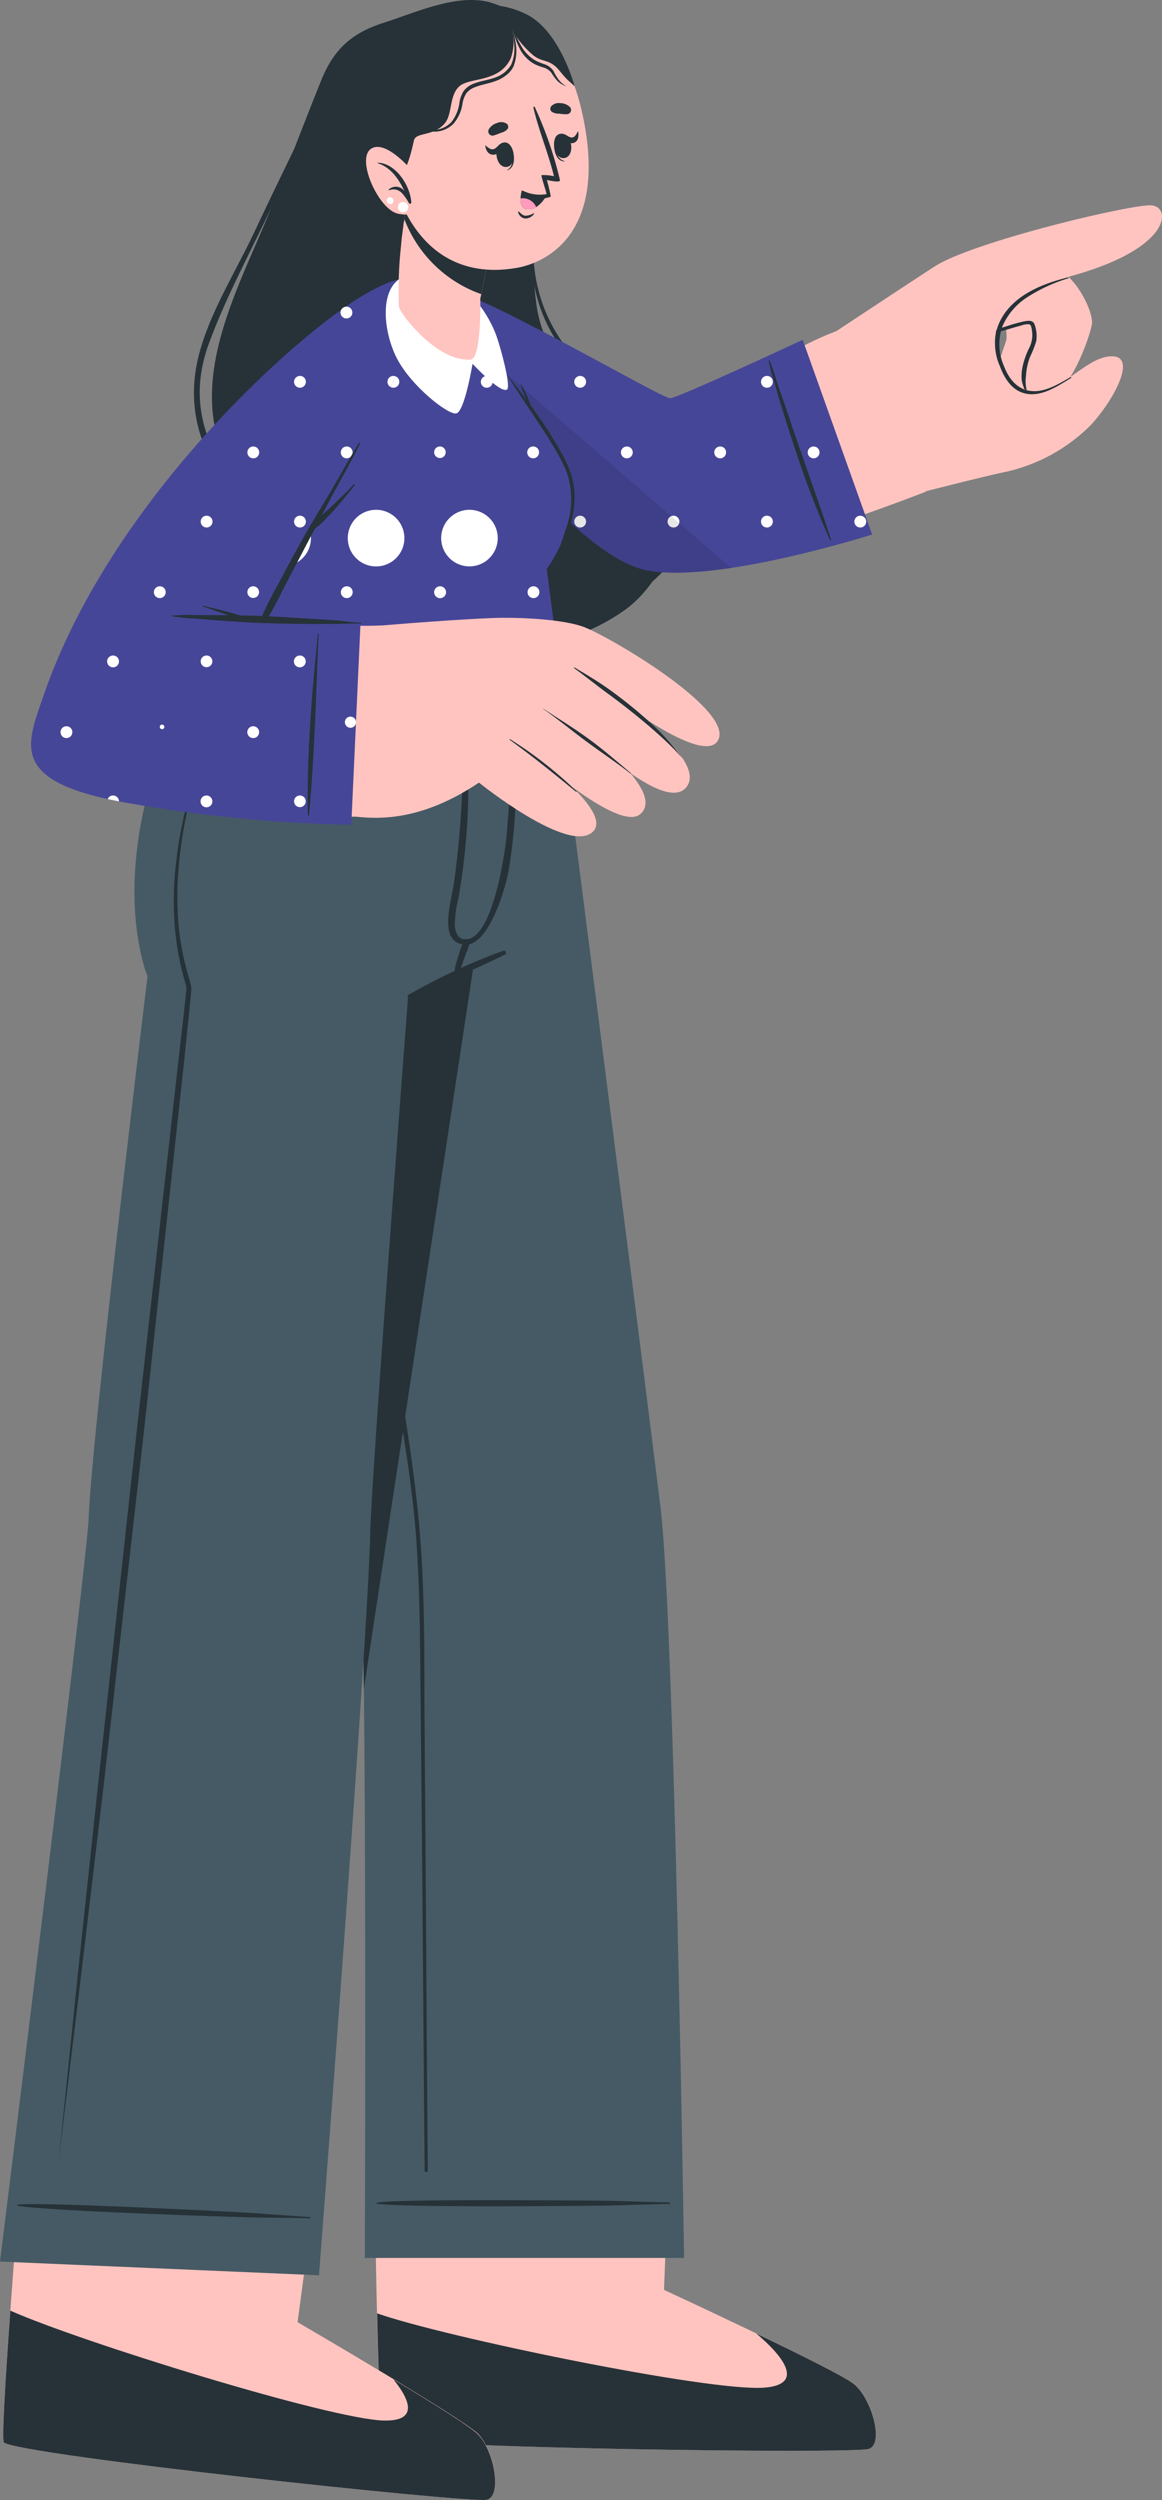 <svg xmlns="http://www.w3.org/2000/svg" width="162.76" height="349.999" viewBox="0 0 162.76 349.999">
  <rect x="0" y="0" width="162.76" height="349.999" fill="#808080" stroke="none"/>
  <g id="إضافة_سلعة" data-name="إضافة سلعة" transform="translate(-47.047 -94.169)">
    <g id="freepik--Character--inject-20" transform="translate(47.047 94.169)">
      <path id="Path_1849" data-name="Path 1849" d="M101.8,123.023c-3.5,8.865-9.192,18.921-8.3,28.767.711,7.692,5.461,14.364,10.989,19.489,12.162,11.268,31.949,18.97,46.881,8.192,5.951-4.317,10.7-15.922,5.538-22.537-2.654-3.384-6.548-5.3-10.047-7.692a17.412,17.412,0,0,1-8.047-12.778c-1.433-10.816,1.808-17.306,4.355-27.565a7.576,7.576,0,0,0-.635-6.076,13.461,13.461,0,0,0-4.807-5.326,13.46,13.46,0,0,0-5.721-3.086c-4.586-1.048-10.23,1.577-14.528,2.942s-6.865,3.529-8.653,7.788C106.419,111.082,104.159,117.081,101.8,123.023Z" transform="translate(-63.72 -94.169)" fill="#263238"/>
      <path id="Path_1850" data-name="Path 1850" d="M99.135,127.252c3.721-7.922,7.605-15.758,11.432-23.633,0-.048.106,0,.077,0-2.961,6.567-5.826,13.172-8.884,19.7s-6.5,12.778-8.922,19.412c-5.423,14.9,7.9,26.305,20.912,29.949.6.163.269,1.086-.327.9-11.316-3.529-23.392-11.912-22.6-25.315C91.251,140.972,96.087,133.732,99.135,127.252Z" transform="translate(-63.619 -94.533)" fill="#263238"/>
      <path id="Path_1851" data-name="Path 1851" d="M144.513,108.447a.128.128,0,0,1,.24.087c-2.452,8.374-6.1,17.922-3.846,26.719a22.2,22.2,0,0,0,6.826,11.22c2.663,2.327,5.913,3.557,8.932,5.307,11.816,6.836,6.076,23.979-5.423,27.488-.24.077-.375-.337-.135-.423,8.249-2.932,13.6-11.586,10.682-20.287-2.336-6.98-11.086-8.019-15.845-12.989C136.091,135.223,140.148,120.34,144.513,108.447Z" transform="translate(-65.51 -94.716)" fill="#263238"/>
      <path id="Path_1852" data-name="Path 1852" d="M186.3,448.193c-2.221.711-65.658-.106-68.052-1.673-.961-.577-1.452-62.37-1.452-62.37l42.439.433-1.606,41.343S181.775,437.1,184.227,439.1,188.534,447.462,186.3,448.193Z" transform="translate(-64.622 -105.346)" fill="#ffc4c0"/>
      <path id="Path_1853" data-name="Path 1853" d="M169.259,432.094c-.173-.048-.26-.1-.269-.144Z" transform="translate(-66.633 -107.188)" fill="#464698"/>
      <path id="Path_1854" data-name="Path 1854" d="M186.33,450c-2.221.711-65.658-.106-68.052-1.673-.317-.2-.587-7.692-.808-17.306,9.288,3.288,46.544,11,54.226,10.4,6.913-.538.654-6.105-1.125-7.576,6.182,2.961,12.5,6.105,13.682,7.076C186.685,442.884,188.56,449.268,186.33,450Z" transform="translate(-64.648 -107.152)" fill="#263238"/>
      <path id="Path_1855" data-name="Path 1855" d="M103.26,194.089s9.528,107.193,11.076,115.375c.356,1.865.586,12,.731,25,.327,28.421.135,79.666.135,79.666h44.717s-1.327-88.8-3.307-105.135S141.978,194.07,141.978,194.07Z" transform="translate(-64.1 -98.02)" fill="#455a64"/>
      <path id="Path_1856" data-name="Path 1856" d="M158.435,414.857c-6.971-.144-4.971-.2-11.951-.269-3.413,0-25.854-.231-29.046.3-.067,0-.067.135,0,.144,3.192.529,25.632.327,29.046.3,6.98-.067,4.98-.125,11.951-.269a.106.106,0,0,0,0-.2Z" transform="translate(-64.644 -106.517)" fill="#263238"/>
      <path id="Path_1857" data-name="Path 1857" d="M123.918,355.8l-.144-19.46c0-6.278,0-12.566-.337-18.845-.606-12.72-3.182-25.219-5.009-37.718s-3.365-25.19-4.75-37.814c-1.558-14.162-2.884-28.353-4.384-42.535,0-.1-.163-.087-.154,0,2.106,25.315,4.461,50.621,7.961,75.782q1.308,9.393,2.884,18.739c1.048,6.317,2.086,12.624,2.586,19.008s.567,12.5.625,18.777q.1,9.72.192,19.45c.144,14.422.279,36.535.423,50.957a.221.221,0,0,0,.433,0C124.119,389.248,124.014,368.644,123.918,355.8Z" transform="translate(-64.326 -98.223)" fill="#263238"/>
      <path id="Path_1858" data-name="Path 1858" d="M93.45,194.088s18.96,107.193,20.508,115.375c.356,1.865.586,12,.731,25h0l21.306-140.43Z" transform="translate(-63.722 -98.018)" fill="#263238"/>
      <path id="Path_1859" data-name="Path 1859" d="M130.7,455.353c-2.288.51-65.379-6.249-67.6-8.028-.865-.663,4.384-62.235,4.384-62.235l42.218,4.394-5.471,41.006s22.988,13.384,25.248,15.6S132.975,454.853,130.7,455.353Z" transform="translate(-62.548 -105.382)" fill="#ffc4c0"/>
      <path id="Path_1860" data-name="Path 1860" d="M115.4,437.733c-.154-.067-.24-.125-.24-.173Z" transform="translate(-64.558 -107.404)" fill="#464698"/>
      <path id="Path_1861" data-name="Path 1861" d="M130.7,457.109c-2.288.51-65.379-6.249-67.6-8.028-.308-.24.163-8.249.9-18.45,9.874,4.384,44.785,15.2,52.332,15.383,5.221.106,3.279-3.365,1.308-5.769,5.49,3.317,10.807,6.624,11.836,7.692C131.706,450.061,132.975,456.609,130.7,457.109Z" transform="translate(-62.548 -107.137)" fill="#263238"/>
      <path id="Path_1862" data-name="Path 1862" d="M107.209,416.559,62.53,414.636s12.191-98.069,12.422-104.059c.337-8.961,4.634-45.929,8.24-75.869,0,0-6.846-16.2,5.961-40.689h51.342s-3.442,23.3-9.336,38.074a67.961,67.961,0,0,0-11.451,5.24s-5.115,66.744-5.307,75.061C114.016,328.855,107.209,416.559,107.209,416.559Z" transform="translate(-62.53 -98.018)" fill="#455a64"/>
      <path id="Path_1863" data-name="Path 1863" d="M106.066,416.927c-6.961-.442-4.961-.413-11.932-.779-3.413-.173-25.825-1.327-29.036-.961-.067,0-.067.135,0,.144,3.163.663,25.594,1.423,29.007,1.529,6.971.231,4.971.086,11.951.24a.106.106,0,0,0,.01-.173Z" transform="translate(-62.627 -106.539)" fill="#263238"/>
      <path id="Path_1864" data-name="Path 1864" d="M135.351,232.59a84.81,84.81,0,0,0-13.364,6.23.148.148,0,1,0,.125.269c4.5-1.923,9.086-3.779,13.46-5.961a.3.3,0,0,0-.221-.538Z" transform="translate(-64.818 -99.504)" fill="#263238"/>
      <path id="Path_1865" data-name="Path 1865" d="M137.012,200.465c0-.163-.288-.192-.288,0,0,5.346-.308,10.047-.75,15.047-.212,2.317-2.077,15.133-6.1,14.2-.673-.163-1.019-.827-1.125-1.836a16.19,16.19,0,0,1,.529-3.932c.452-2.682.808-5.375,1.038-8.086a73.226,73.226,0,0,0-.163-15.153.135.135,0,0,0-.26,0,138.55,138.55,0,0,1-1.221,20.931c-.51,3.327-2.183,8.345,1.3,8.865s5.855-7.884,6.288-10.182A77.427,77.427,0,0,0,137.012,200.465Z" transform="translate(-65.047 -98.261)" fill="#263238"/>
      <path id="Path_1866" data-name="Path 1866" d="M130.019,231.2a20.19,20.19,0,0,0-.9,2.663,5.864,5.864,0,0,0-.375,2.182c0,.135.2.154.269.058a7.548,7.548,0,0,0,.961-2.125c.3-.817.625-1.634.9-2.471a.455.455,0,0,0-.856-.308Z" transform="translate(-65.082 -99.439)" fill="#263238"/>
      <path id="Path_1867" data-name="Path 1867" d="M71.08,400.6l2.634-25.623,2.731-25.613,5.6-51.217,5.769-51.188.731-6.394.346-3.182.087-.788a2.768,2.768,0,0,0-.125-.711l-.423-1.548a40.006,40.006,0,0,1-1.077-6.384,45.43,45.43,0,0,1-.067-6.471,60.37,60.37,0,0,1,2.259-12.691,91.426,91.426,0,0,1,4.5-12.066,89.49,89.49,0,0,0-4.269,12.134,60.062,60.062,0,0,0-2.019,12.653,45.775,45.775,0,0,0,.135,6.394,39.593,39.593,0,0,0,1.183,6.269l.442,1.558a3.076,3.076,0,0,1,.144.865l-.067.817-.317,3.221-.663,6.4L83.05,298.25l-5.826,51.188-3.048,25.584Z" transform="translate(-62.86 -98.122)" fill="#263238"/>
      <path id="Path_1868" data-name="Path 1868" d="M124.4,144.149c6.144,8.134,22.8,31.526,34.786,30.767,10.259-.692,30.815-8.547,35.189-10.211,3.4-1.288-7.153-24.431-11.961-22.7-7.644,2.731-15.383,9.047-23.421,10.163-3.3.462-10.576-6.586-28.93-14.422C122.976,134.679,120.092,138.458,124.4,144.149Z" transform="translate(-64.837 -95.807)" fill="#ffc4c0"/>
      <path id="Path_1869" data-name="Path 1869" d="M197.326,133.943c3.99-.74,8.509-1.923,12.71-1.192s6.817,6.836,6.567,8.422-3.375,11.259-7.586,10.576-.481-7.874-.5-8.778,0-2.038-.817-2.077-15.7,4.365-15.7,4.365Z" transform="translate(-67.52 -95.647)" fill="#ffc4c0"/>
      <path id="Path_1870" data-name="Path 1870" d="M197.654,134.518c.24,0,12.2-2.654,16.4-1.923s6.817,6.826,6.567,8.422-3.375,11.259-7.586,10.576-.481-7.884-.5-8.778,0-2.038-.817-2.086S196,145.152,196,145.152Z" transform="translate(-67.674 -95.645)" fill="#ffc4c0"/>
      <path id="Path_1871" data-name="Path 1871" d="M211.989,151.2a5.038,5.038,0,0,1-.308-2.6,8.8,8.8,0,0,1,.567-2.663,14.7,14.7,0,0,0,.875-2.231,4.807,4.807,0,0,0-.24-2.317c-.231-.635-.885-.529-1.442-.433a21.521,21.521,0,0,0-2.452.683c-.865.269-1.721.567-2.586.856a20.359,20.359,0,0,0-2.654.961c-.058,0,0,.135,0,.115a21.028,21.028,0,0,0,2.279-.625c.856-.25,1.721-.49,2.577-.721s1.606-.481,2.413-.683a2.433,2.433,0,0,1,1.163-.163c.308.125.337.961.375,1.2a4,4,0,0,1-.5,2.25,11.737,11.737,0,0,0-.8,2.24,6.4,6.4,0,0,0-.163,2.221,8.432,8.432,0,0,0,.721,1.923C211.893,151.35,212.037,151.283,211.989,151.2Z" transform="translate(-67.972 -95.97)" fill="#263238"/>
      <path id="Path_1872" data-name="Path 1872" d="M182.06,143.155s13.307-8.807,16.066-10.576c5.528-3.471,27.334-8.653,30.238-8.509s3.019,6.163-11.845,10.076c-7.826,2.067-9.788,6.057-10.009,8.413s1.317,7.028,5.25,7.538,7.365-4.807,11.057-4.894.3,6.153-2.836,9.567a24.277,24.277,0,0,1-11.816,6.576c-3.586.74-14.768,3.625-14.768,3.625Z" transform="translate(-67.137 -95.322)" fill="#ffc4c0"/>
      <path id="Path_1873" data-name="Path 1873" d="M218.028,148.539c-1.654.961-3.548,2.134-5.5,1.923s-3.125-1.74-3.8-3.519a7.509,7.509,0,0,1-.183-5.576,9.192,9.192,0,0,1,3.365-3.971,22.681,22.681,0,0,1,5.855-2.711c.087,0,0-.163-.058-.135-1.923.529-7.894,1.923-9.778,6.73a7.634,7.634,0,0,0,.231,5.682c.625,1.7,1.654,3.394,3.529,3.846,2.279.548,4.567-1.019,6.442-2.163C218.22,148.558,218.114,148.491,218.028,148.539Z" transform="translate(-68.117 -95.725)" fill="#263238"/>
      <path id="Path_1874" data-name="Path 1874" d="M177.237,143.362l9.73,27.257s-21.873,6.971-31.632,5-24.594-22.238-31.1-30.959-.567-10.98,10.5-5.538,22.95,12.412,23.96,12.412S177.237,143.362,177.237,143.362Z" transform="translate(-64.804 -95.788)" fill="#464698"/>
      <path id="Path_1875" data-name="Path 1875" d="M133.972,149.338a.827.827,0,1,1-.827-.817.817.817,0,0,1,.827.817Zm12.259-.817a.827.827,0,1,0,.827.817.817.817,0,0,0-.827-.817Zm26.161,0a.827.827,0,1,0,.827.817.817.817,0,0,0-.827-.817Zm-45.785-9.7a.827.827,0,1,0,.827.827A.827.827,0,0,0,126.607,138.82Zm19.623,29.267a.827.827,0,1,0,.827.827A.827.827,0,0,0,146.23,168.087Zm13.076,0a.827.827,0,1,0,.827.827A.836.836,0,0,0,159.306,168.087Zm13.085,0a.827.827,0,1,0,.827.827A.827.827,0,0,0,172.391,168.087Zm13.076,0a.827.827,0,1,0,.827.827.836.836,0,0,0-.827-.827ZM139.692,158.4a.827.827,0,1,0,.817.827.817.817,0,0,0-.817-.827Zm13.076,0a.827.827,0,1,0,.827.827.827.827,0,0,0-.827-.827Zm13.085,0a.827.827,0,1,0,.817.827.817.817,0,0,0-.817-.827Zm13.076,0a.827.827,0,1,0,.827.827.827.827,0,0,0-.827-.827Z" transform="translate(-64.968 -95.89)" fill="#fff"/>
      <path id="Path_1876" data-name="Path 1876" d="M174.51,146.717a30.17,30.17,0,0,0,.885,3.288c.308,1.086.6,2.183.961,3.269q.961,3.144,2.009,6.24a129.9,129.9,0,0,0,4.73,12.278.078.078,0,1,0,.144-.058c-1.346-4.24-2.884-8.413-4.336-12.624-.711-2.067-1.413-4.144-2.115-6.211-.356-1.038-.731-2.067-1.077-3.105a31.272,31.272,0,0,0-1.067-3.115A.075.075,0,0,0,174.51,146.717Z" transform="translate(-66.846 -96.192)" fill="#263238"/>
      <path id="Path_1877" data-name="Path 1877" d="M167.28,175.363h-.154l-.875.125-.423.058-.961.115-.606.067-.961.1h-.077l-.894.067c-.615,0-1.211.077-1.8.1h-.1a25.183,25.183,0,0,1-4.1-.183,5.413,5.413,0,0,1-.961-.154c-9.749-1.971-24.594-22.277-31.1-31.017a20.791,20.791,0,0,1-1.683-2.606c-.125-.221-.221-.423-.317-.625a10.259,10.259,0,0,1-.4-1.029,1.986,1.986,0,0,1-.1-.317,2.7,2.7,0,0,1-.077-.3,1.7,1.7,0,0,1-.058-.288v-.548h0a2.317,2.317,0,0,1,.961-2.154Z" transform="translate(-64.808 -95.811)" opacity="0.1"/>
      <path id="Path_1878" data-name="Path 1878" d="M143.075,199.328l-58.745,1.49s15.037-48,27.142-60.928c5.509-5.894,10.893-4.99,15.46-1.2,1.135.961,15.258,18.864,16.451,25.1,1.058,5.519-3.432,11.643-3.432,11.643Z" transform="translate(-63.37 -95.768)" fill="#464698"/>
      <path id="Path_1879" data-name="Path 1879" d="M142.291,156.757c-.846-1.279-1.721-2.557-2.615-3.788-.144-.442-.327-.865-.49-1.3a16.257,16.257,0,0,0-.961-1.827,13.868,13.868,0,0,0,.683,1.923l.231.519q-1.356-1.836-2.8-3.6c1.769,2.827,3.692,5.548,5.471,8.345a38.281,38.281,0,0,1,2.481,4.3,11.534,11.534,0,0,1,.606,1.471,11.97,11.97,0,0,1-.356,7.778,26.3,26.3,0,0,1-1.5,3.913.087.087,0,0,0,.144.077,38.536,38.536,0,0,0,1.8-3.952,13.355,13.355,0,0,0,.846-4.115C146.108,162.506,144.08,159.843,142.291,156.757Z" transform="translate(-65.375 -96.271)" fill="#263238"/>
      <path id="Path_1880" data-name="Path 1880" d="M106.241,149.337a.817.817,0,0,1-.827.827.788.788,0,0,1-.606-.279c.24-.462.49-.9.74-1.346a.808.808,0,0,1,.692.8Zm12.259-.817a.827.827,0,1,0,.827.817.817.817,0,0,0-.827-.817Zm13.076,0a.827.827,0,1,0,.827.817.817.817,0,0,0-.827-.817ZM112.5,138.992a12.966,12.966,0,0,0-.961.961l-.154.173h0a.788.788,0,0,0,.615.279.827.827,0,0,0,.827-.827A.837.837,0,0,0,112.5,138.992Zm12.5-.2a.827.827,0,1,0,.827.827A.827.827,0,0,0,125,138.79Zm-19.623,29.267a3.96,3.96,0,1,0,.038.029Zm13.085,0a3.964,3.964,0,1,0,.038.029Zm13.076,0a3.96,3.96,0,1,0,.038.029Zm-19.614-9.663a.827.827,0,1,0,.827.827A.827.827,0,0,0,111.924,158.394Zm13.076,0a.808.808,0,1,0,.038,0Zm13.085,0a.827.827,0,1,0,.817.827.817.817,0,0,0-.779-.827ZM92.339,187.661a.827.827,0,1,0,.827.827A.827.827,0,0,0,92.339,187.661Zm13.076,0a.827.827,0,1,0,.827.827.817.817,0,0,0-.827-.827Zm13.085,0a.827.827,0,1,0,.827.827.827.827,0,0,0-.827-.827Zm13.076,0a.827.827,0,1,0,.827.827.817.817,0,0,0-.827-.827Zm-32.69-9.691a.832.832,0,1,1-.01,0Zm13.085,0a.827.827,0,1,0,.827.817.817.817,0,0,0-.875-.817Zm13.076,0a.832.832,0,1,1-.01,0Zm13.085,0a.827.827,0,1,0,.817.817.817.817,0,0,0-.827-.817ZM85.8,197.535a.73.73,0,0,0-.375.1c-.135.4-.25.769-.356,1.106a.8.8,0,0,0,.731.452.827.827,0,1,0,0-1.654Zm13.076,0a.827.827,0,1,0,.827.827A.827.827,0,0,0,98.877,197.535Zm13.085,0a.878.878,0,1,1-.038,0Zm13.076,0a.827.827,0,1,0,.827.827A.827.827,0,0,0,125.038,197.535Zm13.085,0a.827.827,0,1,0,.817.827.827.827,0,0,0-.817-.827Z" transform="translate(-63.399 -95.889)" fill="#fff"/>
      <path id="Path_1881" data-name="Path 1881" d="M108.743,140.94C85.313,157.958,61.276,197.9,70,203.665c7.932,5.269,35.853,6.913,47.563,6.317,3.442-.183,2.423-26.844-1.26-26.661-4.442.221-16.527-.317-16.96-.433-.961-.24,14.422-26.921,19.623-37.314C126.242,131.172,117.531,134.546,108.743,140.94Z" transform="translate(-62.747 -95.76)" fill="#ffc4c0"/>
      <path id="Path_1882" data-name="Path 1882" d="M115.986,185.361s10.374-.913,17.181-1.192c3.846-.163,10.336.154,13.182,1.317,4.259,1.74,20.941,11.72,18.6,15.816-2.115,3.711-15.383-6.73-15.383-6.73s14.287,9.317,10.922,13.316-16.758-9.74-16.758-9.74,14.422,9.893,10.345,13.46c-3.115,2.7-15.96-9.057-15.96-9.057s12.384,8.6,9.3,11.537c-3.4,3.221-15.941-6.884-15.941-6.884-9.086,6.086-15.9,5.269-20.681,4.115C109.67,211.051,115.986,185.361,115.986,185.361Z" transform="translate(-64.385 -97.636)" fill="#ffc4c0"/>
      <path id="Path_1883" data-name="Path 1883" d="M146.227,191.36c1.721,1.029,3.471,2.067,5.086,3.24s3.2,2.423,4.7,3.75a34.2,34.2,0,0,1,5.365,5.769c-3.048-3.538-8.788-7.865-10.4-9.038s-3.173-2.442-4.807-3.625C146.141,191.389,146.189,191.331,146.227,191.36Z" transform="translate(-65.753 -97.915)" fill="#263238"/>
      <path id="Path_1884" data-name="Path 1884" d="M141.678,197.36c2.144,1.413,4.317,2.74,6.384,4.25s3.894,3.105,5.855,4.75c.144.125,0,.163-.125,0-2.019-1.558-4.009-2.884-6.048-4.384s-4.019-3.154-6.105-4.605C141.611,197.389,141.649,197.341,141.678,197.36Z" transform="translate(-65.579 -98.146)" fill="#263238"/>
      <path id="Path_1885" data-name="Path 1885" d="M136.846,201.81a57.171,57.171,0,0,1,9.268,7.249c.144.125,0,.163-.173,0-3.029-2.471-5.394-4.423-9.163-7.172C136.721,201.887,136.779,201.771,136.846,201.81Z" transform="translate(-65.391 -98.318)" fill="#263238"/>
      <path id="Path_1886" data-name="Path 1886" d="M100.461,182.226c-1.134-1.394,14.528-26.305,19.71-38.006s-.6-12.076-11.384-3.846c-11.537,8.788-31.843,29.2-39.929,52.592-2.529,7.307-5.048,12.393,12.393,15.3a201.511,201.511,0,0,0,30.661,2.942l1.288-28.19S100.788,182.63,100.461,182.226Z" transform="translate(-62.705 -95.733)" fill="#464698"/>
      <path id="Path_1887" data-name="Path 1887" d="M105.712,149.338a.827.827,0,1,1-.827-.817.817.817,0,0,1,.827.817Zm12.259-.817a.817.817,0,0,0-.827.817.8.8,0,0,0,.423.721c.26-.5.51-.961.75-1.461A.827.827,0,0,0,117.971,148.521Zm-6.576-9.7a.827.827,0,1,0,.827.827A.827.827,0,0,0,111.395,138.82ZM91.81,168.087a.827.827,0,1,0,.827.827A.836.836,0,0,0,91.81,168.087Zm13.076,0a.827.827,0,1,0,.827.827.827.827,0,0,0-.827-.827ZM98.348,158.4a.827.827,0,1,0,.827.827A.827.827,0,0,0,98.348,158.4Zm13.085,0a.827.827,0,1,0,.827.827A.827.827,0,0,0,111.433,158.4ZM78.705,187.662a.827.827,0,1,0,.827.827.817.817,0,0,0-.827-.827Zm13.085,0a.817.817,0,1,0,.019,0Zm13.076,0a.827.827,0,1,0,.827.827.817.817,0,0,0-.808-.827Zm-19.614-9.691a.827.827,0,1,0,.827.817.817.817,0,0,0-.808-.817Zm13.076,0a.817.817,0,1,0,.019,0ZM78.705,207.257a.808.808,0,0,0-.75.5c.5.115,1.029.221,1.577.327A.827.827,0,0,0,78.705,207.257Zm13.085,0a.827.827,0,1,0,.827.827.837.837,0,0,0-.808-.827Zm13.076,0a.817.817,0,1,0,.019,0Zm-32.69-9.691a.827.827,0,1,0,.827.827.827.827,0,0,0-.827-.827Zm13.085,0a.321.321,0,1,0,.01-.029Zm13.076,0a.827.827,0,1,0,.827.827.827.827,0,0,0-.827-.827Zm13.085,0a.78.78,0,1,0-.029-.029Z" transform="translate(-62.87 -95.89)" fill="#fff"/>
      <path id="Path_1888" data-name="Path 1888" d="M107.369,211.814c-.212-11.288,1.269-23.181,1.384-25.267a.077.077,0,0,1,.154,0c-.221,2.038-.442,15.816-1.365,25.267C107.533,211.977,107.369,211.92,107.369,211.814Z" transform="translate(-64.257 -97.727)" fill="#263238"/>
      <path id="Path_1889" data-name="Path 1889" d="M87.639,182.849a23.621,23.621,0,0,1,3.4-.077h4.4l-1.721-.577c-.577-.2-1.144-.442-1.731-.6-.1,0-.058-.183,0-.154.577.192,1.173.3,1.759.442l1.827.471c.529.135,1.058.308,1.586.471,1.019,0,2.029,0,3.048.087.788-1.875,1.836-3.682,2.779-5.471s2.009-3.74,3.057-5.6,2.086-3.605,3.182-5.384c.558-.885,3.644-6.384,4.577-7.8.058-.087.173,0,.125.087-.663,1.481-3.846,7.134-4.3,8.057-.356.673-.711,1.336-1.058,2.009l.1-.1,1.49-1.365c.961-.961,1.99-1.875,2.884-2.884.077-.087.2,0,.135.125-.875,1.067-1.731,2.163-2.644,3.211-.452.519-.961,1.029-1.413,1.519a9.693,9.693,0,0,1-1.519,1.356h0c-.3.548-.577,1.106-.875,1.654q-1.442,2.755-2.884,5.519c-.894,1.683-1.711,3.442-2.682,5.086,2.077.106,4.154.24,6.23.365l3.182.212c1.125.077,2.288.3,3.423.3.1,0,.106.163,0,.154-1.115-.077-2.279.058-3.4.048s-2.115,0-3.163,0c-2.24,0-4.471-.048-6.73-.115s-4.4-.221-6.6-.365l-3.24-.279a22.119,22.119,0,0,1-3.2-.308.058.058,0,0,1-.029-.106Z" transform="translate(-63.497 -96.654)" fill="#263238"/>
      <path id="Path_1890" data-name="Path 1890" d="M122.412,134.086c-4.942.7-4.125,7.942-2.115,11.807s7.124,7.9,8.3,7.692,2.288-6.951,2.288-6.951,3.846,4.144,4.807,3.615c.615-.327-.76-5.519-1.452-7.5S129.979,133.038,122.412,134.086Z" transform="translate(-64.696 -95.704)" fill="#fff"/>
      <path id="Path_1891" data-name="Path 1891" d="M120.648,138.167c.26,1.029,5.317,7.692,10.047,7.355,1.538-.106,1.346-8.528,1.346-8.528l.135-.625,1.788-8.759-10.355-6.384-1.5-.836s-.327,2.423-.712,5.451a1.145,1.145,0,0,1-.058.433,2.079,2.079,0,0,0-.067.49c-.067.452-.125.961-.183,1.375s-.077.692-.115,1.058-.067.731-.106,1.1a56.422,56.422,0,0,0-.221,7.874Z" transform="translate(-64.768 -95.18)" fill="#ffc4c0"/>
      <path id="Path_1892" data-name="Path 1892" d="M121.43,125.841a17.9,17.9,0,0,0,10.778,10.518L134,127.6l-10.355-6.384-1.5-.836S121.815,122.812,121.43,125.841Z" transform="translate(-64.8 -95.179)" fill="#263238"/>
      <path id="Path_1893" data-name="Path 1893" d="M146.7,112.521c2.49,15.479-6.509,18.72-9.845,19.229-3.029.481-13.46,1.74-17.479-13.393s2.336-21.152,9.211-22.662S144.224,97.042,146.7,112.521Z" transform="translate(-64.673 -94.214)" fill="#ffc4c0"/>
      <path id="Path_1894" data-name="Path 1894" d="M145.037,110.737a5.079,5.079,0,0,1-1.077-.077,1.779,1.779,0,0,1-1.086-.288.567.567,0,0,1-.1-.673,1.394,1.394,0,0,1,1.308-.51,1.981,1.981,0,0,1,1.365.538.6.6,0,0,1-.413,1.01Z" transform="translate(-65.62 -94.747)" fill="#263238"/>
      <path id="Path_1895" data-name="Path 1895" d="M134.41,113.825a9.985,9.985,0,0,0,1.019-.375,1.731,1.731,0,0,0,.961-.567.558.558,0,0,0-.1-.673,1.384,1.384,0,0,0-1.394-.135,2,2,0,0,0-1.163.885.6.6,0,0,0,.673.865Z" transform="translate(-65.272 -94.854)" fill="#263238"/>
      <path id="Path_1896" data-name="Path 1896" d="M137.132,115.9s-.077.067-.067.106c.2,1.048.26,2.288-.635,2.788v.058C137.584,118.5,137.488,116.861,137.132,115.9Z" transform="translate(-65.378 -95.007)" fill="#263238"/>
      <path id="Path_1897" data-name="Path 1897" d="M135.956,114.91c-1.711.154-1.3,3.567.3,3.432S137.388,114.795,135.956,114.91Z" transform="translate(-65.317 -94.968)" fill="#263238"/>
      <path id="Path_1898" data-name="Path 1898" d="M135.239,115.189c-.279.231-.529.606-.885.683s-.769-.221-1.086-.538h-.048c.067.654.4,1.3,1.115,1.308s1.038-.625,1.125-1.3C135.479,115.266,135.345,115.093,135.239,115.189Z" transform="translate(-65.255 -94.978)" fill="#263238"/>
      <path id="Path_1899" data-name="Path 1899" d="M143.26,114.92a.085.085,0,0,1,.086.087c.087,1.067.365,2.269,1.365,2.509v.058C143.519,117.545,143.173,115.958,143.26,114.92Z" transform="translate(-65.641 -94.969)" fill="#263238"/>
      <path id="Path_1900" data-name="Path 1900" d="M144.077,113.659c1.692-.327,2.211,3.077.654,3.384S142.663,113.928,144.077,113.659Z" transform="translate(-65.641 -94.92)" fill="#263238"/>
      <path id="Path_1901" data-name="Path 1901" d="M144.884,113.762c.288.135.606.423.961.394s.6-.442.779-.836h.058c.125.654,0,1.365-.6,1.586s-1.058-.3-1.317-.961C144.692,113.9,144.759,113.7,144.884,113.762Z" transform="translate(-65.698 -94.907)" fill="#263238"/>
      <path id="Path_1902" data-name="Path 1902" d="M138.135,125c.269.231.548.558.961.558a2.7,2.7,0,0,0,1.125-.356l.048.058a1.461,1.461,0,0,1-1.308.683A1.154,1.154,0,0,1,138,125S138.087,124.932,138.135,125Z" transform="translate(-65.439 -95.356)" fill="#263238"/>
      <path id="Path_1903" data-name="Path 1903" d="M142,122.574a4.375,4.375,0,0,1-1.442,1.663,1.923,1.923,0,0,1-1.154.3c-.885,0-1.067-.817-1.038-1.519a4.915,4.915,0,0,1,.173-1.086,5.624,5.624,0,0,0,3.461.644Z" transform="translate(-65.453 -95.239)" fill="#263238"/>
      <path id="Path_1904" data-name="Path 1904" d="M140.562,124.28a1.923,1.923,0,0,1-1.154.3c-.885,0-1.067-.817-1.038-1.519A2.038,2.038,0,0,1,140.562,124.28Z" transform="translate(-65.453 -95.282)" fill="#ff9bbc"/>
      <path id="Path_1905" data-name="Path 1905" d="M142.059,119.959s.433,1.548.538,2.3c0,.067-.173.125-.423.173h0a3.577,3.577,0,0,1-3.615-.865c-.067-.067,0-.154.1-.115a5.413,5.413,0,0,0,3.355.49c0-.212-.827-2.634-.7-2.654a6.251,6.251,0,0,1,1.74.154c-.8-3.259-2.125-6.355-2.884-9.615,0-.115.144-.173.192-.077a53.84,53.84,0,0,1,3.529,10.23C143.991,120.4,142.376,120.045,142.059,119.959Z" transform="translate(-65.459 -94.768)" fill="#263238"/>
      <path id="Path_1906" data-name="Path 1906" d="M136.366,98.363a6.8,6.8,0,0,1-.183,4.019c-1.644,3.471-5.826,2.577-7.249,3.952s-.865,3.952-2.077,5.24c-1.673,1.779-3.961,1.1-4.23,2.3s-1.067,5.019-2.586,5.5S111.388,94.5,131.415,95.248c0,0,2.74-1.125,6.99.961,4.7,2.346,6.73,10.066,6.73,10.066s-.1-.106-.779-.711c-.961-.846-1.346-1.634-2.048-2.183-1.115-.856-1.721-.529-2.884-1.375A13.048,13.048,0,0,1,136.366,98.363Z" transform="translate(-64.651 -94.199)" fill="#263238"/>
      <path id="Path_1907" data-name="Path 1907" d="M136.242,97.35a13.46,13.46,0,0,1,.6,3.057,5.634,5.634,0,0,1-.423,2.971,4.163,4.163,0,0,1-2.288,1.788c-.961.346-1.99.452-3.019.865a3.153,3.153,0,0,0-1.336,1.01,4.25,4.25,0,0,0-.577,1.529,5.509,5.509,0,0,1-1.106,2.769,3.481,3.481,0,0,1-2.673,1.135,7.312,7.312,0,0,0-3.1.163c1.01-.365,2.038,0,3.086.077a3.769,3.769,0,0,0,2.961-1.115,5.528,5.528,0,0,0,1.26-2.884,3.846,3.846,0,0,1,.529-1.365,2.711,2.711,0,0,1,1.144-.827c.961-.394,1.981-.519,2.99-.9a5.087,5.087,0,0,0,1.413-.779,3.288,3.288,0,0,0,1.058-1.26,5.961,5.961,0,0,0,.317-3.163A13.23,13.23,0,0,0,136.242,97.35Z" transform="translate(-64.834 -94.292)" fill="#263238"/>
      <path id="Path_1908" data-name="Path 1908" d="M137.2,98.3a10.923,10.923,0,0,0,.961,2.75,5.077,5.077,0,0,0,2.009,2.192,7.248,7.248,0,0,0,1.375.538,2.327,2.327,0,0,1,1.086.721,7.355,7.355,0,0,0,.865,1.173,3.27,3.27,0,0,0,1.269.74,3.693,3.693,0,0,1-1.086-.9,7.205,7.205,0,0,1-.731-1.221,2.49,2.49,0,0,0-1.24-.961,8.489,8.489,0,0,1-1.3-.529,5.278,5.278,0,0,1-1.923-1.923A21.294,21.294,0,0,1,137.2,98.3Z" transform="translate(-65.408 -94.328)" fill="#263238"/>
      <path id="Path_1909" data-name="Path 1909" d="M120.177,124.867a3.788,3.788,0,0,0,.74.135,2.336,2.336,0,0,0,.74,0,2.182,2.182,0,0,0,.875-.356,2.576,2.576,0,0,0,.558-.5,3.02,3.02,0,0,0,.529-.961l-1.163-4.115s-3.779-4.634-5.894-3.25S117.5,124.088,120.177,124.867Z" transform="translate(-64.585 -94.994)" fill="#ffc4c0"/>
      <path id="Path_1910" data-name="Path 1910" d="M117.55,117.86v.067c1.875.606,2.961,2.231,3.759,3.932a1.461,1.461,0,0,0-2.211-.24c-.048,0,0,.106.058.1a1.615,1.615,0,0,1,1.827.433,7.587,7.587,0,0,1,.961,1.384c.106.163.385,0,.317-.135h0C122.107,121.033,120.059,117.908,117.55,117.86Z" transform="translate(-64.651 -95.082)" fill="#263238"/>
      <path id="Path_1911" data-name="Path 1911" d="M120.529,124.5a.724.724,0,1,0,.5-.894.724.724,0,0,0-.5.894Z" transform="translate(-64.764 -95.303)" fill="#fff"/>
      <path id="Path_1912" data-name="Path 1912" d="M118.89,123.486a.519.519,0,0,0,.635.356.51.51,0,0,0-.269-.961.529.529,0,0,0-.365.606Z" transform="translate(-64.702 -95.276)" fill="#fff"/>
    </g>
  </g>
</svg>
